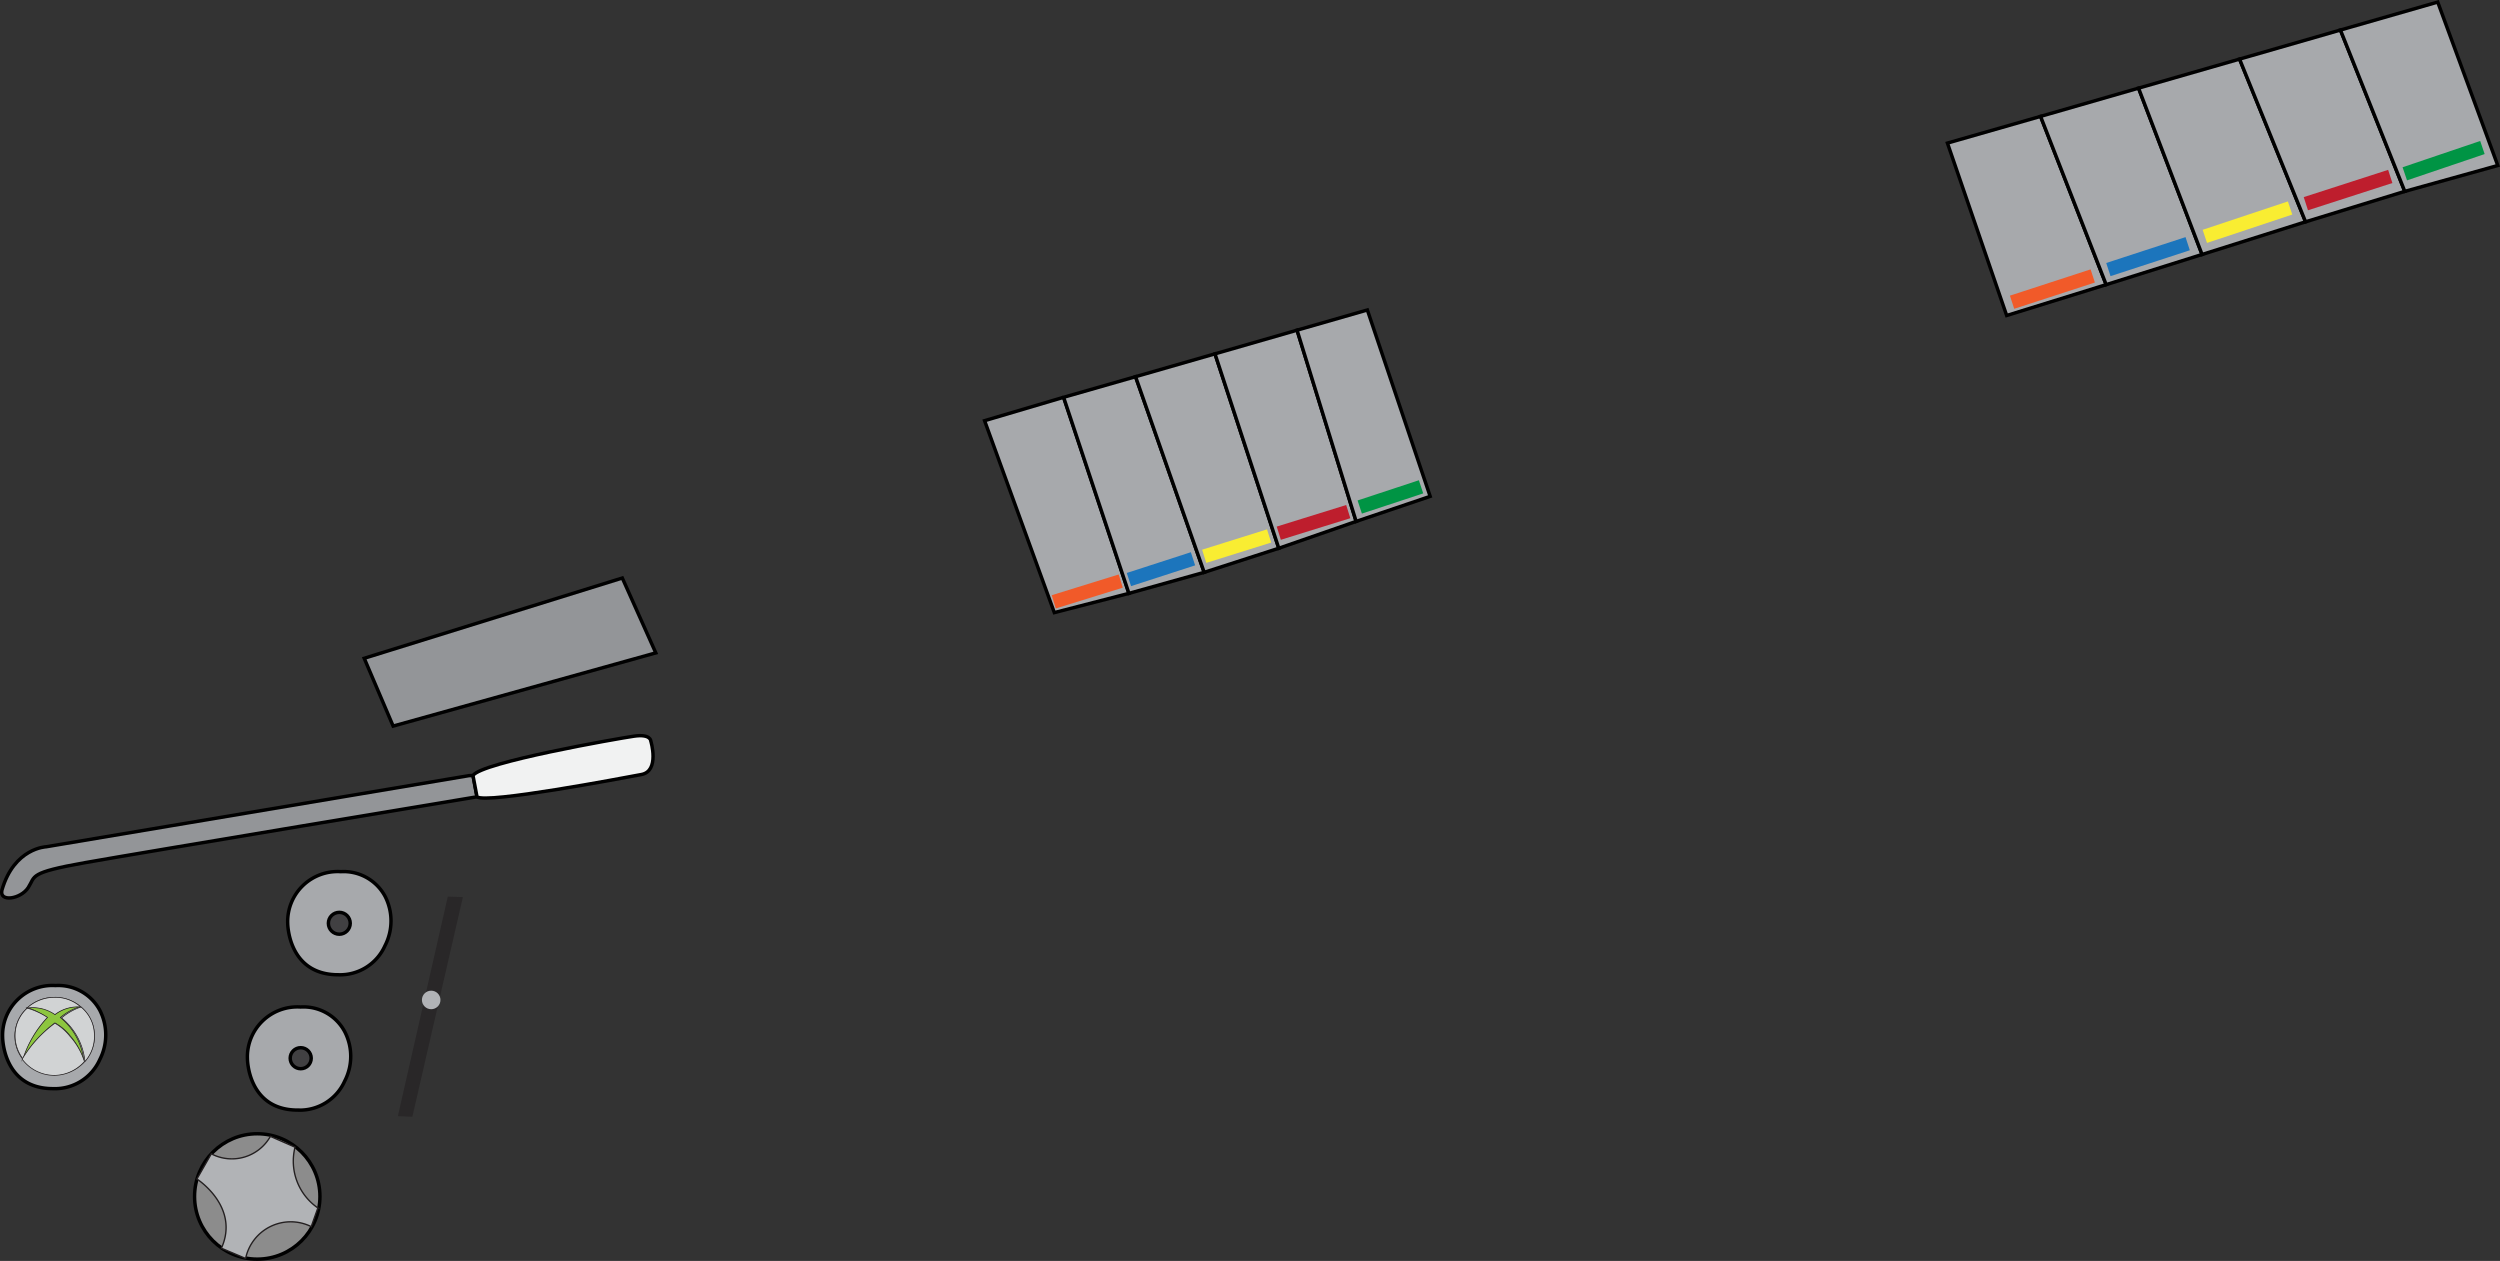 <svg id="_360RBGuitar" data-name="360RBGuitar" xmlns="http://www.w3.org/2000/svg" viewBox="0 0 180.66 91.12"><rect x="0" y="0" width="180.66" height="91.12" fill="#333333" stroke="none"/><defs><style>.cls-1{fill:#939598;}.cls-1,.cls-10,.cls-2,.cls-3,.cls-4{stroke:#000;stroke-width:0.25px;}.cls-1,.cls-10,.cls-13,.cls-14,.cls-15,.cls-16,.cls-2,.cls-3,.cls-4,.cls-5,.cls-6,.cls-7,.cls-8,.cls-9{stroke-miterlimit:10;}.cls-2{fill:#a7a9ac;}.cls-3{fill:#414042;}.cls-4{fill:#f1f2f2;}.cls-14,.cls-5,.cls-6,.cls-7,.cls-8,.cls-9{fill:none;}.cls-5{stroke:#f15a29;}.cls-6{stroke:#1c75bc;}.cls-7{stroke:#f9ed32;}.cls-8{stroke:#be1e2d;}.cls-9{stroke:#009444;}.cls-10{fill:#8c8c8c;}.cls-11{fill:#292728;}.cls-12,.cls-13{fill:#b1b3b6;}.cls-13,.cls-14,.cls-15,.cls-16{stroke:#231f20;}.cls-13{stroke-width:0.1px;}.cls-14,.cls-15,.cls-16{stroke-width:0.05px;}.cls-15{fill:#8dc63f;}.cls-16{fill:#d1d3d4;}</style></defs><polygon class="cls-1" points="26.32 47.57 44.97 41.77 47.39 47.18 28.41 52.47 26.32 47.57"/><polygon class="cls-2" points="140.73 10.34 145.01 22.8 152.2 20.57 147.46 8.41 140.73 10.34"/><polygon class="cls-2" points="159.13 18.39 154.54 6.37 147.46 8.41 152.2 20.57 159.13 18.39"/><polygon class="cls-2" points="166.61 16.03 161.84 4.27 154.54 6.37 159.13 18.39 166.61 16.03"/><polygon class="cls-2" points="173.78 13.83 169.13 2.17 161.84 4.27 166.61 16.03 173.78 13.83"/><polygon class="cls-2" points="180.5 11.96 176.16 0.15 169.13 2.17 173.78 13.83 180.5 11.96"/><polyline class="cls-2" points="76.86 28.71 81.58 42.88 76.19 44.27 71.15 30.4 76.86 28.71"/><polygon class="cls-2" points="82.06 27.22 87.02 41.36 81.58 42.88 76.86 28.71 82.06 27.22"/><polygon class="cls-2" points="87.8 25.57 92.41 39.62 87.02 41.36 82.06 27.22 87.8 25.57"/><polygon class="cls-2" points="93.73 23.86 98 37.68 92.41 39.62 87.8 25.57 93.73 23.86"/><polygon class="cls-2" points="98.81 22.4 103.35 35.87 98 37.68 93.73 23.86 98.81 22.4"/><path class="cls-2" d="M50.91,118.79s0,3.72,3.64,3.72a3.55,3.55,0,0,0,3.39-2.1,3.88,3.88,0,0,0,0-3.57,3.38,3.38,0,0,0-3.19-1.78A3.61,3.61,0,0,0,50.91,118.79Z" transform="translate(-33.03 -42.29)"/><path class="cls-2" d="M53.82,109s0,3.73,3.65,3.73a3.55,3.55,0,0,0,3.38-2.1,3.9,3.9,0,0,0,0-3.58,3.4,3.4,0,0,0-3.19-1.77A3.61,3.61,0,0,0,53.82,109Z" transform="translate(-33.03 -42.29)"/><circle class="cls-3" cx="21.73" cy="76.47" r="0.76"/><circle class="cls-3" cx="24.52" cy="66.72" r="0.79"/><path class="cls-1" d="M66.92,98.34l-30.55,5.14s-2.32.08-3.2,3.13c-.22.9,1.36.66,1.9-.18s0-1.07,4.1-1.8S67.5,99.87,67.5,99.87l-.29-1.54Z" transform="translate(-33.03 -42.29)"/><path class="cls-4" d="M67.21,98.33l.29,1.54c.62.53,10.54-1.36,11.88-1.61s.68-2.42.68-2.42,0-.53-1.22-.35S67.83,97.38,67.21,98.33Z" transform="translate(-33.03 -42.29)"/><line class="cls-5" x1="76.15" y1="43.49" x2="80.99" y2="41.99"/><line class="cls-6" x1="81.58" y1="41.88" x2="86.21" y2="40.38"/><line class="cls-7" x1="87.02" y1="40.2" x2="91.71" y2="38.73"/><line class="cls-8" x1="92.41" y1="38.53" x2="97.43" y2="36.97"/><line class="cls-9" x1="98.26" y1="36.64" x2="102.69" y2="35.18"/><line class="cls-5" x1="145.4" y1="21.84" x2="151.23" y2="19.94"/><line class="cls-6" x1="152.36" y1="19.48" x2="158.09" y2="17.61"/><line class="cls-7" x1="159.33" y1="17.08" x2="165.49" y2="15.03"/><line class="cls-8" x1="166.63" y1="14.72" x2="172.73" y2="12.75"/><line class="cls-9" x1="173.78" y1="12.56" x2="179.39" y2="10.66"/><circle class="cls-10" cx="18.59" cy="86.46" r="4.53"/><polygon class="cls-11" points="32.36 64.79 28.75 80.66 29.8 80.7 33.45 64.83 32.36 64.79"/><circle class="cls-12" cx="31.16" cy="72.26" r="0.67"/><path class="cls-2" d="M33.22,117.24s0,3.72,3.64,3.72a3.55,3.55,0,0,0,3.38-2.1,3.91,3.91,0,0,0,0-3.57,3.41,3.41,0,0,0-3.2-1.78A3.6,3.6,0,0,0,33.22,117.24Z" transform="translate(-33.03 -42.29)"/><path class="cls-13" d="M47.26,127.49s3.12,2,1.77,5l1.75.74a3.33,3.33,0,0,1,4.74-2.3l.48-1.35a4.11,4.11,0,0,1-1.65-4.39l-1.78-.78a3.2,3.2,0,0,1-4.27,1.26Z" transform="translate(-33.03 -42.29)"/><ellipse class="cls-14" cx="3.95" cy="74.87" rx="2.88" ry="2.8"/><path class="cls-15" d="M35.71,115.1a4,4,0,0,0-.72,0h0a5.76,5.76,0,0,1,1.45.72,8,8,0,0,0-1.78,3h0A8.9,8.9,0,0,1,37,116.21a3.65,3.65,0,0,1,1.08.91,4.82,4.82,0,0,1,1,1.83h0a4.64,4.64,0,0,0-1.69-3.13,4.16,4.16,0,0,1,1.4-.78h0a2.2,2.2,0,0,0-.53,0" transform="translate(-33.03 -42.29)"/><path class="cls-15" d="M35.71,115.1a2.08,2.08,0,0,1,1.3.49,2.76,2.76,0,0,1,1.34-.55" transform="translate(-33.03 -42.29)"/><path class="cls-16" d="M35,115.14a2.66,2.66,0,0,0-.88,2,2.78,2.78,0,0,0,.57,1.67,7.93,7.93,0,0,1,1.77-3A5.56,5.56,0,0,0,35,115.14Z" transform="translate(-33.03 -42.29)"/><path class="cls-16" d="M37,116.23a8.84,8.84,0,0,0-2.37,2.6A2.9,2.9,0,0,0,37,120a2.93,2.93,0,0,0,2.13-1,4.85,4.85,0,0,0-1.05-1.83A3.88,3.88,0,0,0,37,116.23Z" transform="translate(-33.03 -42.29)"/><path class="cls-16" d="M38.88,115.06a4.31,4.31,0,0,0-1.4.79A4.64,4.64,0,0,1,39.17,119a2.73,2.73,0,0,0,.68-1.93A2.61,2.61,0,0,0,38.88,115.06Z" transform="translate(-33.03 -42.29)"/><path class="cls-16" d="M37,115.61a2.72,2.72,0,0,1,1.87-.55,2.77,2.77,0,0,0-1.9-.7,3,3,0,0,0-2,.78A2.82,2.82,0,0,1,37,115.61Z" transform="translate(-33.03 -42.29)"/></svg>